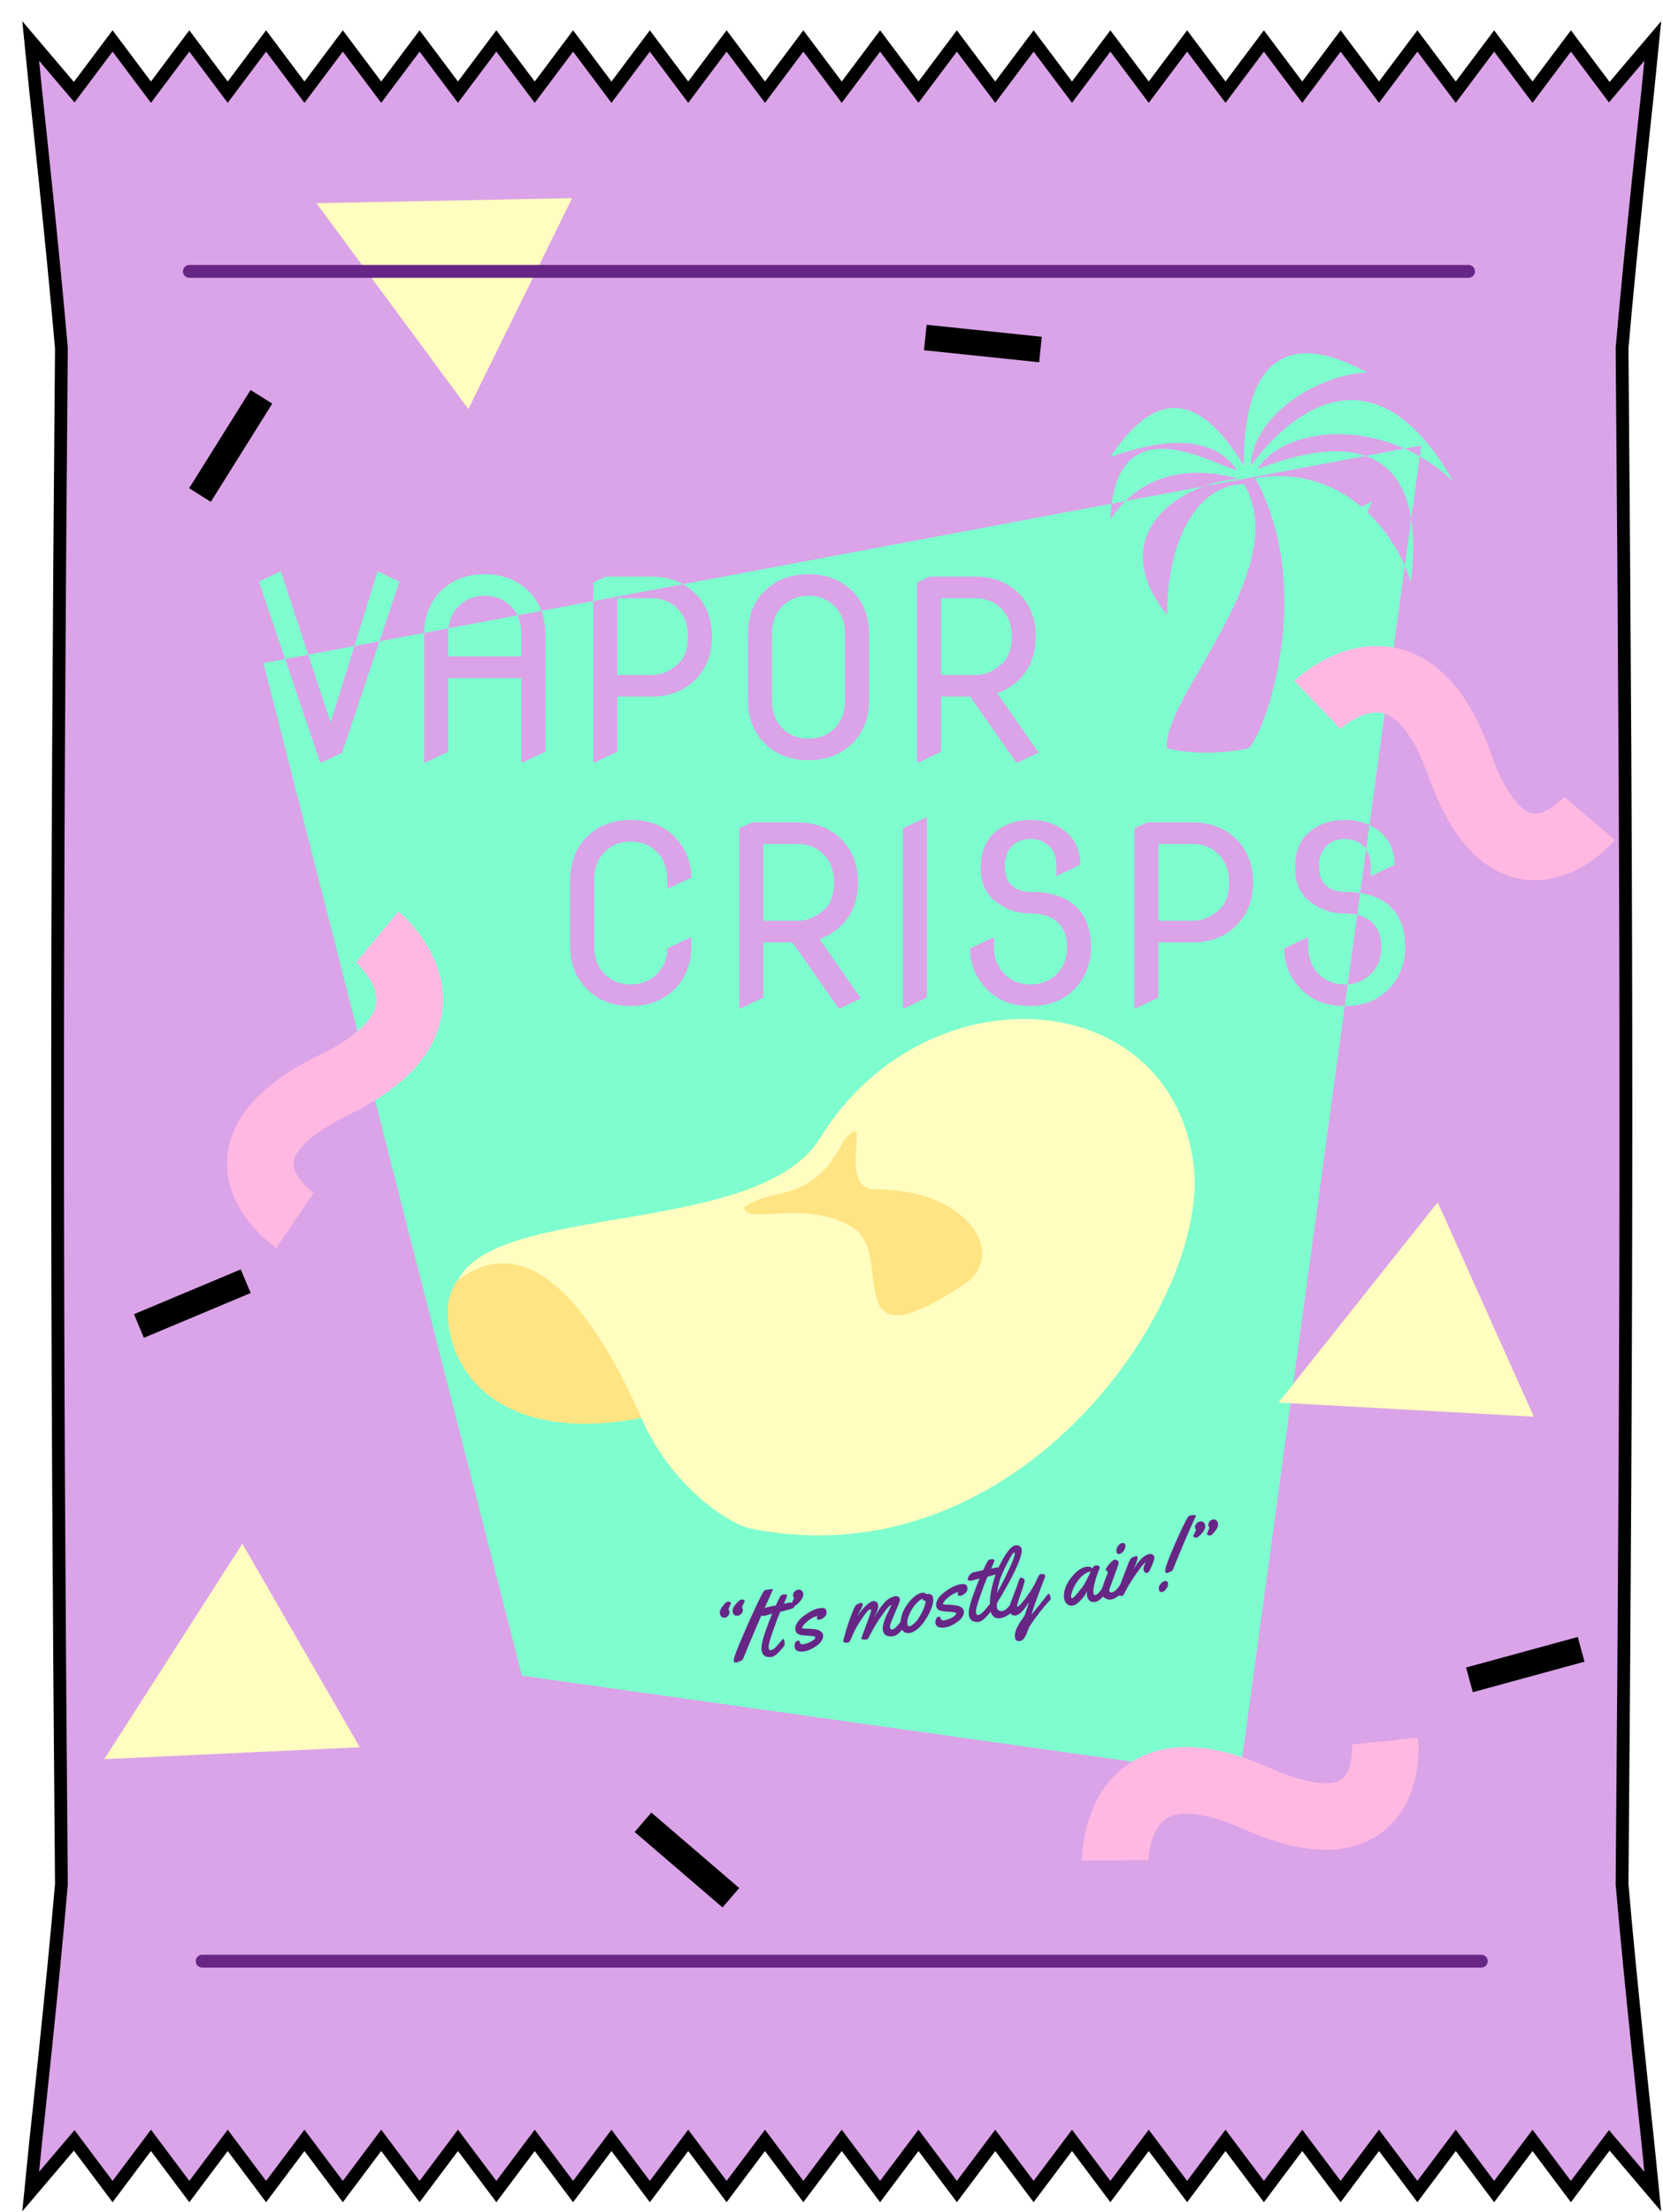 <svg width="650" height="864" viewBox="0 0 650 864" fill="none" xmlns="http://www.w3.org/2000/svg">
<g id="chips" filter="url(#filter0_d_309_151)">
<g id="Union">
<path fill-rule="evenodd" clip-rule="evenodd" d="M4 8L6 28C6 28 12.653 88.896 16 128C14 359 14 495 16 728C12.653 767.104 6 828 6 828L4 848L21 828L36 848L51 828L66 848L81 828L96 848L111 828L126 848L141 828L156 848L171 828L186 848L201 828L216 848L231 828L246 848L261 828L276 848L291 828L306 848L321 828L336 848L351 828L366 848L381 828L396 848L411 828L426 848L441 828L456 848L471 828L486 848L501 828L516 848L531 828L546 848L561 828L576 848L591 828L606 848L621 828L638 848L636 828C636 828 629.347 767.104 626 728C628 493.5 628 362 626 128C629.347 88.896 636 28 636 28L638 8L621 28L606 8L591 28L576 8L561 28L546 8L531 28L516 8L501 28L486 8L471 28L456 8L441 28L426 8L411 28L396 8L381 28L366 8L351 28L336 8L321 28L306 8L291 28L276 8L261 28L246 8L231 28L216 8L201 28L186 8L171 28L156 8L141 28L126 8L111 28L96 8L81 28L66 8L51 28L36 8L21 28L4 8Z" fill="#DBA3E8"/>
<path d="M6 28L3.512 28.249L3.514 28.26L3.515 28.271L6 28ZM4 8L5.905 6.381L0.715 0.275L1.512 8.249L4 8ZM16 128L18.5 128.022L18.501 127.904L18.491 127.787L16 128ZM16 728L18.491 728.213L18.501 728.096L18.5 727.979L16 728ZM6 828L3.515 827.728L3.514 827.74L3.512 827.751L6 828ZM4 848L1.512 847.751L0.715 855.725L5.905 849.619L4 848ZM21 828L23 826.5L21.122 823.996L19.095 826.381L21 828ZM36 848L34 849.5L36 852.167L38 849.5L36 848ZM51 828L53 826.5L51 823.833L49 826.5L51 828ZM66 848L64 849.5L66 852.167L68 849.5L66 848ZM81 828L83 826.5L81 823.833L79 826.5L81 828ZM96 848L94 849.5L96 852.167L98 849.5L96 848ZM111 828L113 826.5L111 823.833L109 826.5L111 828ZM126 848L124 849.5L126 852.167L128 849.5L126 848ZM141 828L143 826.5L141 823.833L139 826.5L141 828ZM156 848L154 849.5L156 852.167L158 849.5L156 848ZM171 828L173 826.5L171 823.833L169 826.5L171 828ZM186 848L184 849.5L186 852.167L188 849.5L186 848ZM201 828L203 826.5L201 823.833L199 826.5L201 828ZM216 848L214 849.5L216 852.167L218 849.5L216 848ZM231 828L233 826.5L231 823.833L229 826.5L231 828ZM246 848L244 849.5L246 852.167L248 849.5L246 848ZM261 828L263 826.5L261 823.833L259 826.5L261 828ZM276 848L274 849.5L276 852.167L278 849.5L276 848ZM291 828L293 826.5L291 823.833L289 826.5L291 828ZM306 848L304 849.5L306 852.167L308 849.5L306 848ZM321 828L323 826.5L321 823.833L319 826.5L321 828ZM336 848L334 849.5L336 852.167L338 849.5L336 848ZM351 828L353 826.5L351 823.833L349 826.5L351 828ZM366 848L364 849.5L366 852.167L368 849.5L366 848ZM381 828L383 826.5L381 823.833L379 826.5L381 828ZM396 848L394 849.5L396 852.167L398 849.5L396 848ZM411 828L413 826.5L411 823.833L409 826.5L411 828ZM426 848L424 849.5L426 852.167L428 849.5L426 848ZM441 828L443 826.5L441 823.833L439 826.5L441 828ZM456 848L454 849.5L456 852.167L458 849.5L456 848ZM471 828L473 826.5L471 823.833L469 826.5L471 828ZM486 848L484 849.5L486 852.167L488 849.5L486 848ZM501 828L503 826.5L501 823.833L499 826.5L501 828ZM516 848L514 849.5L516 852.167L518 849.5L516 848ZM531 828L533 826.5L531 823.833L529 826.5L531 828ZM546 848L544 849.5L546 852.167L548 849.5L546 848ZM561 828L563 826.5L561 823.833L559 826.5L561 828ZM576 848L574 849.5L576 852.167L578 849.5L576 848ZM591 828L593 826.5L591 823.833L589 826.5L591 828ZM606 848L604 849.5L606 852.167L608 849.5L606 848ZM621 828L622.905 826.381L620.878 823.996L619 826.5L621 828ZM638 848L636.095 849.619L641.285 855.725L640.488 847.751L638 848ZM636 828L638.488 827.751L638.486 827.74L638.485 827.728L636 828ZM626 728L623.5 727.979L623.499 728.096L623.509 728.213L626 728ZM626 128L623.509 127.787L623.499 127.904L623.5 128.021L626 128ZM636 28L638.485 28.271L638.486 28.26L638.488 28.249L636 28ZM638 8L640.488 8.249L641.285 0.275L636.095 6.381L638 8ZM621 28L619 29.5L620.878 32.004L622.905 29.619L621 28ZM606 8L608 6.5L606 3.833L604 6.5L606 8ZM591 28L589 29.5L591 32.167L593 29.5L591 28ZM576 8L578 6.5L576 3.833L574 6.5L576 8ZM561 28L559 29.5L561 32.167L563 29.5L561 28ZM546 8L548 6.5L546 3.833L544 6.5L546 8ZM531 28L529 29.5L531 32.167L533 29.5L531 28ZM516 8L518 6.5L516 3.833L514 6.5L516 8ZM501 28L499 29.5L501 32.167L503 29.5L501 28ZM486 8L488 6.5L486 3.833L484 6.5L486 8ZM471 28L469 29.5L471 32.167L473 29.5L471 28ZM456 8L458 6.5L456 3.833L454 6.5L456 8ZM441 28L439 29.5L441 32.167L443 29.5L441 28ZM426 8L428 6.5L426 3.833L424 6.5L426 8ZM411 28L409 29.5L411 32.167L413 29.5L411 28ZM396 8L398 6.5L396 3.833L394 6.5L396 8ZM381 28L379 29.5L381 32.167L383 29.5L381 28ZM366 8L368 6.5L366 3.833L364 6.5L366 8ZM351 28L349 29.5L351 32.167L353 29.5L351 28ZM336 8L338 6.5L336 3.833L334 6.5L336 8ZM321 28L319 29.5L321 32.167L323 29.5L321 28ZM306 8L308 6.5L306 3.833L304 6.5L306 8ZM291 28L289 29.5L291 32.167L293 29.5L291 28ZM276 8L278 6.5L276 3.833L274 6.5L276 8ZM261 28L259 29.5L261 32.167L263 29.5L261 28ZM246 8L248 6.5L246 3.833L244 6.5L246 8ZM231 28L229 29.5L231 32.167L233 29.5L231 28ZM216 8L218 6.5L216 3.833L214 6.5L216 8ZM201 28L199 29.5L201 32.167L203 29.5L201 28ZM186 8L188 6.5L186 3.833L184 6.5L186 8ZM171 28L169 29.5L171 32.167L173 29.5L171 28ZM156 8L158 6.5L156 3.833L154 6.5L156 8ZM141 28L139 29.5L141 32.167L143 29.5L141 28ZM126 8L128 6.5L126 3.833L124 6.5L126 8ZM111 28L109 29.5L111 32.167L113 29.5L111 28ZM96 8L98 6.5L96 3.833L94 6.5L96 8ZM81 28L79 29.5L81 32.167L83 29.5L81 28ZM66 8L68 6.5L66 3.833L64 6.5L66 8ZM51 28L49 29.5L51 32.167L53 29.5L51 28ZM36 8L38 6.5L36 3.833L34 6.5L36 8ZM21 28L19.095 29.619L21.122 32.004L23 29.5L21 28ZM8.488 27.751L6.488 7.751L1.512 8.249L3.512 28.249L8.488 27.751ZM18.491 127.787C16.815 108.211 14.313 83.193 12.232 63.078C11.19 53.019 10.254 44.182 9.578 37.86C9.24 34.699 8.966 32.166 8.778 30.424C8.684 29.553 8.61 28.879 8.561 28.423C8.536 28.195 8.517 28.022 8.504 27.905C8.498 27.847 8.493 27.803 8.49 27.773C8.488 27.758 8.487 27.747 8.486 27.74C8.486 27.736 8.486 27.733 8.486 27.731C8.485 27.73 8.485 27.73 8.485 27.729C8.485 27.729 8.485 27.729 6 28C3.515 28.271 3.515 28.272 3.515 28.272C3.515 28.273 3.515 28.273 3.515 28.274C3.515 28.276 3.516 28.279 3.516 28.282C3.517 28.29 3.518 28.301 3.52 28.316C3.523 28.345 3.528 28.389 3.534 28.447C3.547 28.563 3.565 28.736 3.59 28.964C3.64 29.419 3.713 30.092 3.807 30.962C3.995 32.703 4.268 35.233 4.606 38.392C5.282 44.71 6.218 53.541 7.258 63.593C9.339 83.703 11.838 108.684 13.509 128.213L18.491 127.787ZM18.5 727.979C16.5 494.993 16.5 359.007 18.5 128.022L13.5 127.978C11.5 358.993 11.5 495.007 13.5 728.021L18.5 727.979ZM6 828C8.485 828.272 8.485 828.271 8.485 828.271C8.485 828.27 8.485 828.27 8.486 828.269C8.486 828.267 8.486 828.264 8.486 828.26C8.487 828.253 8.488 828.242 8.49 828.227C8.493 828.197 8.498 828.153 8.504 828.095C8.517 827.978 8.536 827.805 8.561 827.577C8.61 827.121 8.684 826.447 8.778 825.576C8.966 823.834 9.24 821.301 9.578 818.14C10.254 811.818 11.19 802.981 12.232 792.921C14.313 772.807 16.815 747.789 18.491 728.213L13.509 727.787C11.838 747.316 9.339 772.297 7.258 792.407C6.218 802.459 5.282 811.29 4.606 817.608C4.268 820.767 3.995 823.297 3.807 825.038C3.713 825.908 3.64 826.581 3.59 827.036C3.565 827.264 3.547 827.437 3.534 827.553C3.528 827.611 3.523 827.655 3.52 827.684C3.518 827.699 3.517 827.71 3.516 827.718C3.516 827.721 3.515 827.724 3.515 827.726C3.515 827.727 3.515 827.727 3.515 827.728C3.515 827.728 3.515 827.728 6 828ZM6.488 848.249L8.488 828.249L3.512 827.751L1.512 847.751L6.488 848.249ZM19.095 826.381L2.095 846.381L5.905 849.619L22.905 829.619L19.095 826.381ZM38 846.5L23 826.5L19 829.5L34 849.5L38 846.5ZM49 826.5L34 846.5L38 849.5L53 829.5L49 826.5ZM68 846.5L53 826.5L49 829.5L64 849.5L68 846.5ZM79 826.5L64 846.5L68 849.5L83 829.5L79 826.5ZM98 846.5L83 826.5L79 829.5L94 849.5L98 846.5ZM109 826.5L94 846.5L98 849.5L113 829.5L109 826.5ZM128 846.5L113 826.5L109 829.5L124 849.5L128 846.5ZM139 826.5L124 846.5L128 849.5L143 829.5L139 826.5ZM158 846.5L143 826.5L139 829.5L154 849.5L158 846.5ZM169 826.5L154 846.5L158 849.5L173 829.5L169 826.5ZM188 846.5L173 826.5L169 829.5L184 849.5L188 846.5ZM199 826.5L184 846.5L188 849.5L203 829.5L199 826.5ZM218 846.5L203 826.5L199 829.5L214 849.5L218 846.5ZM229 826.5L214 846.5L218 849.5L233 829.5L229 826.5ZM248 846.5L233 826.5L229 829.5L244 849.5L248 846.5ZM259 826.5L244 846.5L248 849.5L263 829.5L259 826.5ZM278 846.5L263 826.5L259 829.5L274 849.5L278 846.5ZM289 826.5L274 846.5L278 849.5L293 829.5L289 826.5ZM308 846.5L293 826.5L289 829.5L304 849.5L308 846.5ZM319 826.5L304 846.5L308 849.5L323 829.5L319 826.5ZM338 846.5L323 826.5L319 829.5L334 849.5L338 846.5ZM349 826.5L334 846.5L338 849.5L353 829.5L349 826.5ZM368 846.5L353 826.5L349 829.5L364 849.5L368 846.5ZM379 826.5L364 846.5L368 849.5L383 829.5L379 826.5ZM398 846.5L383 826.5L379 829.5L394 849.5L398 846.5ZM409 826.5L394 846.5L398 849.5L413 829.5L409 826.5ZM428 846.5L413 826.5L409 829.5L424 849.5L428 846.5ZM439 826.5L424 846.5L428 849.5L443 829.5L439 826.5ZM458 846.5L443 826.5L439 829.5L454 849.5L458 846.5ZM469 826.5L454 846.5L458 849.5L473 829.5L469 826.5ZM488 846.5L473 826.5L469 829.5L484 849.5L488 846.5ZM499 826.5L484 846.5L488 849.5L503 829.5L499 826.5ZM518 846.5L503 826.5L499 829.5L514 849.5L518 846.5ZM529 826.5L514 846.5L518 849.5L533 829.5L529 826.5ZM548 846.5L533 826.5L529 829.5L544 849.5L548 846.5ZM559 826.5L544 846.5L548 849.5L563 829.5L559 826.5ZM578 846.5L563 826.5L559 829.5L574 849.5L578 846.5ZM589 826.5L574 846.5L578 849.5L593 829.5L589 826.5ZM608 846.5L593 826.5L589 829.5L604 849.5L608 846.5ZM619 826.5L604 846.5L608 849.5L623 829.5L619 826.5ZM619.095 829.619L636.095 849.619L639.905 846.381L622.905 826.381L619.095 829.619ZM640.488 847.751L638.488 827.751L633.512 828.249L635.512 848.249L640.488 847.751ZM623.509 728.213C625.185 747.789 627.686 772.807 629.768 792.921C630.81 802.981 631.746 811.818 632.422 818.14C632.76 821.301 633.034 823.834 633.222 825.576C633.316 826.447 633.39 827.121 633.439 827.577C633.464 827.805 633.483 827.978 633.496 828.095C633.502 828.153 633.507 828.197 633.51 828.227C633.512 828.242 633.513 828.253 633.514 828.26C633.514 828.264 633.514 828.267 633.514 828.269C633.515 828.27 633.515 828.27 633.515 828.271C633.515 828.271 633.515 828.272 636 828C638.485 827.728 638.485 827.728 638.485 827.728C638.485 827.727 638.485 827.727 638.485 827.726C638.485 827.724 638.484 827.721 638.484 827.718C638.483 827.71 638.482 827.699 638.48 827.684C638.477 827.655 638.472 827.611 638.466 827.553C638.453 827.437 638.435 827.264 638.41 827.036C638.36 826.581 638.287 825.908 638.193 825.038C638.005 823.297 637.732 820.767 637.394 817.608C636.718 811.29 635.782 802.459 634.742 792.407C632.66 772.297 630.162 747.316 628.491 727.787L623.509 728.213ZM623.5 128.021C625.5 362.007 625.5 493.493 623.5 727.979L628.5 728.021C630.5 493.507 630.5 361.993 628.5 127.979L623.5 128.021ZM636 28C633.515 27.729 633.515 27.729 633.515 27.729C633.515 27.73 633.515 27.73 633.514 27.731C633.514 27.733 633.514 27.736 633.514 27.74C633.513 27.747 633.512 27.758 633.51 27.773C633.507 27.803 633.502 27.847 633.496 27.905C633.483 28.022 633.464 28.195 633.439 28.423C633.39 28.879 633.316 29.553 633.222 30.424C633.034 32.166 632.76 34.699 632.422 37.86C631.746 44.182 630.81 53.019 629.768 63.078C627.686 83.193 625.185 108.211 623.509 127.787L628.491 128.213C630.162 108.684 632.66 83.703 634.742 63.593C635.782 53.541 636.718 44.71 637.394 38.392C637.732 35.233 638.005 32.703 638.193 30.962C638.287 30.092 638.36 29.419 638.41 28.964C638.435 28.736 638.453 28.563 638.466 28.447C638.472 28.389 638.477 28.345 638.48 28.316C638.482 28.301 638.483 28.29 638.484 28.282C638.484 28.279 638.485 28.276 638.485 28.274C638.485 28.273 638.485 28.273 638.485 28.272C638.485 28.272 638.485 28.271 636 28ZM635.512 7.751L633.512 27.751L638.488 28.249L640.488 8.249L635.512 7.751ZM622.905 29.619L639.905 9.619L636.095 6.381L619.095 26.381L622.905 29.619ZM604 9.5L619 29.5L623 26.5L608 6.5L604 9.5ZM593 29.5L608 9.5L604 6.5L589 26.5L593 29.5ZM574 9.5L589 29.5L593 26.5L578 6.5L574 9.5ZM563 29.5L578 9.5L574 6.5L559 26.5L563 29.5ZM544 9.5L559 29.5L563 26.5L548 6.5L544 9.5ZM533 29.5L548 9.5L544 6.5L529 26.5L533 29.5ZM514 9.5L529 29.5L533 26.5L518 6.5L514 9.5ZM503 29.5L518 9.5L514 6.5L499 26.5L503 29.5ZM484 9.5L499 29.5L503 26.5L488 6.5L484 9.5ZM473 29.5L488 9.5L484 6.5L469 26.5L473 29.5ZM454 9.5L469 29.5L473 26.5L458 6.5L454 9.5ZM443 29.5L458 9.5L454 6.5L439 26.5L443 29.5ZM424 9.5L439 29.5L443 26.5L428 6.5L424 9.5ZM413 29.5L428 9.5L424 6.5L409 26.5L413 29.5ZM394 9.5L409 29.5L413 26.5L398 6.5L394 9.5ZM383 29.5L398 9.5L394 6.5L379 26.5L383 29.5ZM364 9.5L379 29.5L383 26.5L368 6.5L364 9.5ZM353 29.5L368 9.5L364 6.5L349 26.5L353 29.5ZM334 9.5L349 29.5L353 26.5L338 6.5L334 9.5ZM323 29.5L338 9.5L334 6.5L319 26.5L323 29.5ZM304 9.5L319 29.5L323 26.5L308 6.5L304 9.5ZM293 29.5L308 9.5L304 6.5L289 26.5L293 29.5ZM274 9.5L289 29.5L293 26.5L278 6.5L274 9.5ZM263 29.5L278 9.5L274 6.5L259 26.5L263 29.5ZM244 9.5L259 29.5L263 26.5L248 6.5L244 9.5ZM233 29.5L248 9.5L244 6.5L229 26.5L233 29.5ZM214 9.5L229 29.5L233 26.5L218 6.5L214 9.5ZM203 29.5L218 9.5L214 6.5L199 26.5L203 29.5ZM184 9.5L199 29.5L203 26.5L188 6.5L184 9.5ZM173 29.5L188 9.5L184 6.5L169 26.5L173 29.5ZM154 9.5L169 29.5L173 26.5L158 6.5L154 9.5ZM143 29.5L158 9.5L154 6.5L139 26.5L143 29.5ZM124 9.5L139 29.5L143 26.5L128 6.5L124 9.5ZM113 29.5L128 9.5L124 6.5L109 26.5L113 29.5ZM94 9.5L109 29.5L113 26.5L98 6.5L94 9.5ZM83 29.5L98 9.5L94 6.5L79 26.5L83 29.5ZM64 9.5L79 29.5L83 26.5L68 6.5L64 9.5ZM53 29.5L68 9.5L64 6.5L49 26.5L53 29.5ZM34 9.5L49 29.5L53 26.5L38 6.5L34 9.5ZM23 29.5L38 9.5L34 6.5L19 26.5L23 29.5ZM2.095 9.619L19.095 29.619L22.905 26.381L5.905 6.381L2.095 9.619Z" fill="black"/>
</g>
<path id="dash5" d="M609.999 636.209L566.344 648.134" stroke="black" stroke-width="10"/>
<path id="dash4" d="M277.668 733.231L243.324 703.76" stroke="black" stroke-width="10"/>
<path id="dash3" d="M88.04 492.424L46.304 509.919" stroke="black" stroke-width="10"/>
<path id="dash2" d="M398.677 128.521L353.667 123.822" stroke="black" stroke-width="10"/>
<path id="dash1" d="M70.168 185.353L94.175 146.99" stroke="black" stroke-width="10"/>
<path id="Polygon 35" d="M115.655 71.352L215.612 69.402L175.066 151.761L115.655 71.352Z" fill="#FFFDC0"/>
<path id="Exclude" fill-rule="evenodd" clip-rule="evenodd" d="M448.189 284.354C459.501 286.883 470.339 286.187 479.948 284.354C486.474 278.727 506.503 221.988 482.575 178.7C500.437 175.898 514.202 181.572 524.179 190.032L528.374 187.744L526.5 192.112C533.311 198.557 538.134 206.232 541.089 212.954L527.257 314.258C524.429 312.94 521.224 312.281 517.641 312.281C512.234 312.281 507.688 313.781 504 316.781C500.125 319.938 498.188 324.656 498.188 330.938C498.188 336.281 499.75 340.359 502.875 343.172C507.031 346.922 511.953 348.797 517.641 348.797C519.407 348.797 521.017 348.967 522.471 349.308L518.763 376.465C518.395 376.488 518.021 376.5 517.641 376.5C513.141 376.5 509.5 374.891 506.719 371.672C504.469 369.078 503.344 365.875 503.344 362.062V358.219H502.875L493.969 362.438C493.969 368.438 496.078 373.672 500.297 378.141C504.571 382.665 510.341 384.93 517.607 384.937L476.5 686L196 646.5L95 251L103.456 249.412L117.141 289.875H117.609L125.719 286.031L140.315 242.488L157.785 239.206C157.783 239.376 157.781 239.547 157.781 239.719V289.875H158.25L167.156 285.656V256.875H195.75V289.875H196.219L205.125 285.656V239.719C205.125 236.355 204.625 233.314 203.624 230.595L223.875 226.791V289.875H224.344L233.25 285.656V264.094H246.609C253.703 264.094 259.484 261.828 263.953 257.297C268.172 253.016 270.281 247.469 270.281 240.656C270.281 233.875 268.172 228.328 263.953 224.016C262.452 222.483 260.798 221.21 258.989 220.195L426.521 188.725C426.263 190.668 426.086 192.772 426 195.049C427.775 192.291 429.75 189.846 431.906 187.714L462.649 181.939C442.934 188.992 428.244 207.48 448.189 232.269C448.189 202.006 460.549 181.135 478.208 181.135C490.616 201.896 474.554 229.794 461.545 252.389C453.847 265.76 447.218 277.274 448.189 284.354ZM462.649 181.939C467.003 180.381 471.601 179.381 476.126 178.994C458.442 174.099 442.845 176.897 431.906 187.714L426.521 188.725C430.634 157.809 455.528 167.866 469.04 173.326C471.786 174.435 474.061 175.354 475.597 175.701C464.721 159.685 441.662 164.879 426 170.507C444.708 142.37 461.675 146.698 478.208 173.963C477.773 151.46 483.429 113.8 526.5 137.608C509.968 137.608 482.123 152.326 480.818 173.97C489.084 162.715 525.195 118.994 560 180.03C555.853 176.1 551.446 172.864 546.918 170.26L547.5 166L540.974 167.226C517.125 156.526 491.606 162.048 483.429 175.268C483.908 175.119 484.65 174.847 485.612 174.495C492.613 171.927 511.3 165.073 525.74 170.087L462.649 181.939ZM525.74 170.087C534.254 173.044 541.292 180.127 543.589 194.646L541.089 212.954C542.098 215.25 542.89 217.435 543.468 219.422C544.697 209.413 544.634 201.258 543.589 194.646L546.918 170.26C544.956 169.132 542.971 168.122 540.974 167.226L525.74 170.087ZM258.989 220.195C255.451 218.211 251.324 217.219 246.609 217.219H228.844L223.875 219.562V226.791L258.989 220.195ZM194.228 232.36L203.624 230.595C202.57 227.732 200.961 225.226 198.797 223.078C194.234 218.547 188.453 216.281 181.453 216.281C174.328 216.281 168.547 218.547 164.109 223.078C159.998 227.311 157.89 232.687 157.785 239.206L167.278 237.423C167.197 238.16 167.156 238.925 167.156 239.719V248.344H195.75V239.719C195.75 236.907 195.243 234.454 194.228 232.36ZM194.228 232.36L167.278 237.423C167.623 234.274 168.708 231.649 170.531 229.547C173.312 226.328 176.953 224.719 181.453 224.719C185.953 224.719 189.594 226.328 192.375 229.547C193.114 230.399 193.732 231.337 194.228 232.36ZM130.524 244.327L140.315 242.488L148.125 219.188L140.016 215.344H139.547L130.524 244.327ZM112.483 247.716L103.456 249.412L93.234 219.188L101.344 215.344H101.812L112.483 247.716ZM112.483 247.716L121.219 274.219L130.524 244.327L112.483 247.716ZM523.635 340.788C528.333 341.511 532.117 343.149 534.984 345.703C539.172 349.422 541.266 354.812 541.266 361.875C541.266 368.25 539.172 373.672 534.984 378.141C530.703 382.672 524.922 384.938 517.641 384.938L517.607 384.937L518.763 376.465C522.723 376.214 525.989 374.617 528.562 371.672C530.781 369.141 531.891 365.906 531.891 361.969C531.891 358.25 530.984 355.328 529.172 353.203C527.523 351.266 525.289 349.967 522.471 349.308L523.635 340.788ZM525.968 323.696L527.257 314.258C528.696 314.928 530.038 315.769 531.281 316.781C535.156 319.938 537.094 324.266 537.094 329.766L528.188 333.984H527.719V330.234C527.719 327.534 527.135 325.355 525.968 323.696ZM525.968 323.696C525.596 323.166 525.164 322.689 524.672 322.266C522.703 320.547 520.359 319.688 517.641 319.688C514.609 319.688 512.172 320.641 510.328 322.547C508.484 324.453 507.562 327.016 507.562 330.234C507.562 333.328 508.266 335.656 509.672 337.219C511.547 339.312 514.203 340.359 517.641 340.359C519.781 340.359 521.779 340.502 523.635 340.788L525.968 323.696ZM233.25 255.656H246.609C250.703 255.656 254.344 254.047 257.531 250.828C259.781 248.547 260.906 245.156 260.906 240.656C260.906 236.469 259.781 233.078 257.531 230.484C254.75 227.266 251.109 225.656 246.609 225.656H233.25V255.656ZM293.719 265.5C293.719 269.688 294.844 273.078 297.094 275.672C299.875 278.891 303.516 280.5 308.016 280.5C312.516 280.5 316.156 278.891 318.938 275.672C321.188 273.078 322.312 269.688 322.312 265.5V239.719C322.312 235.531 321.188 232.141 318.938 229.547C316.156 226.328 312.516 224.719 308.016 224.719C303.516 224.719 299.875 226.328 297.094 229.547C294.844 232.141 293.719 235.531 293.719 239.719V265.5ZM284.344 265.5V239.719C284.344 232.938 286.453 227.391 290.672 223.078C295.109 218.547 300.891 216.281 308.016 216.281C315.141 216.281 320.922 218.547 325.359 223.078C329.578 227.359 331.688 232.906 331.688 239.719V265.5C331.688 272.281 329.578 277.828 325.359 282.141C320.922 286.672 315.141 288.938 308.016 288.938C300.891 288.938 295.109 286.672 290.672 282.141C286.453 277.828 284.344 272.281 284.344 265.5ZM350.438 289.875V219.562L355.406 217.219H373.172C380.297 217.219 386.078 219.484 390.516 224.016C394.734 228.328 396.844 233.875 396.844 240.656C396.844 247.469 394.734 253.016 390.516 257.297C388.016 259.828 385.094 261.656 381.75 262.781L397.969 285.984L389.719 289.875H389.25L371.203 264.094H359.812V285.656L350.906 289.875H350.438ZM359.812 255.656H373.172C377.266 255.656 380.906 254.047 384.094 250.828C386.344 248.547 387.469 245.156 387.469 240.656C387.469 236.469 386.344 233.078 384.094 230.484C381.312 227.266 377.672 225.656 373.172 225.656H359.812V255.656ZM262.219 358.219V361.5C262.219 368.281 260.109 373.828 255.891 378.141C251.453 382.672 245.672 384.938 238.547 384.938C231.422 384.938 225.641 382.672 221.203 378.141C216.984 373.828 214.875 368.281 214.875 361.5V335.719C214.875 328.938 216.984 323.391 221.203 319.078C225.641 314.547 231.422 312.281 238.547 312.281C245.922 312.281 251.703 314.547 255.891 319.078C260.109 323.609 262.219 328.844 262.219 334.781L253.312 339H252.844V335.719C252.844 331.531 251.719 328.141 249.469 325.547C246.688 322.328 243.047 320.719 238.547 320.719C234.047 320.719 230.406 322.328 227.625 325.547C225.375 328.141 224.25 331.531 224.25 335.719V361.5C224.25 365.688 225.375 369.078 227.625 371.672C230.406 374.891 234.047 376.5 238.547 376.5C243.047 376.5 246.688 374.891 249.469 371.672C251.719 369.078 252.844 366 252.844 362.438L261.75 358.219H262.219ZM280.969 385.875V315.562L285.938 313.219H303.703C310.828 313.219 316.609 315.484 321.047 320.016C325.266 324.328 327.375 329.875 327.375 336.656C327.375 343.469 325.266 349.016 321.047 353.297C318.547 355.828 315.625 357.656 312.281 358.781L328.5 381.984L320.25 385.875H319.781L301.734 360.094H290.344V381.656L281.438 385.875H280.969ZM290.344 351.656H303.703C307.797 351.656 311.438 350.047 314.625 346.828C316.875 344.547 318 341.156 318 336.656C318 332.469 316.875 329.078 314.625 326.484C311.844 323.266 308.203 321.656 303.703 321.656H290.344V351.656ZM344.906 385.875V315.562L353.812 311.344H354.281V381.656L345.375 385.875H344.906ZM418.453 361.875C418.453 368.25 416.359 373.672 412.172 378.141C407.891 382.672 402.109 384.938 394.828 384.938C387.547 384.938 381.766 382.672 377.484 378.141C373.266 373.672 371.156 368.438 371.156 362.438L380.062 358.219H380.531V362.062C380.531 365.875 381.656 369.078 383.906 371.672C386.688 374.891 390.328 376.5 394.828 376.5C399.297 376.5 402.938 374.891 405.75 371.672C407.969 369.141 409.078 365.906 409.078 361.969C409.078 358.25 408.172 355.328 406.359 353.203C403.859 350.266 400.016 348.797 394.828 348.797C389.141 348.797 384.219 346.922 380.062 343.172C376.938 340.359 375.375 336.281 375.375 330.938C375.375 324.656 377.312 319.938 381.188 316.781C384.875 313.781 389.422 312.281 394.828 312.281C400.234 312.281 404.781 313.781 408.469 316.781C412.344 319.938 414.281 324.266 414.281 329.766L405.375 333.984H404.906V330.234C404.906 326.672 403.891 324.016 401.859 322.266C399.891 320.547 397.547 319.688 394.828 319.688C391.797 319.688 389.359 320.641 387.516 322.547C385.672 324.453 384.75 327.016 384.75 330.234C384.75 333.328 385.453 335.656 386.859 337.219C388.734 339.312 391.391 340.359 394.828 340.359C402.391 340.359 408.172 342.141 412.172 345.703C416.359 349.422 418.453 354.812 418.453 361.875ZM444.75 351.656H458.109C462.203 351.656 465.844 350.047 469.031 346.828C471.281 344.547 472.406 341.156 472.406 336.656C472.406 332.469 471.281 329.078 469.031 326.484C466.25 323.266 462.609 321.656 458.109 321.656H444.75V351.656ZM435.375 385.875V315.562L440.344 313.219H458.109C465.234 313.219 471.016 315.484 475.453 320.016C479.672 324.328 481.781 329.875 481.781 336.656C481.781 343.469 479.672 349.016 475.453 353.297C470.984 357.828 465.203 360.094 458.109 360.094H444.75V381.656L435.844 385.875H435.375Z" fill="#7EFDCF"/>
<path id="Polygon 36" d="M491.696 539.834L553.94 461.598L591.519 545.352L491.696 539.834Z" fill="#FFFDC0"/>
<g id="chip">
<path id="Vector 170" d="M296.501 527.048C203.502 571.548 167 536.55 167 504.049C167 471.549 236.001 472.548 238.001 472.548C240.001 472.548 389.5 482.548 296.501 527.048Z" fill="#FFE483"/>
<path id="Rectangle 119" d="M312.5 436.552C353.5 370.05 449.189 376.049 458.5 446.549C465.5 499.549 390.951 610.254 285.494 589.05C276.06 587.153 254 571.549 243 546.549C215.72 484.549 190.5 477.049 171 492.049C186 461.549 288.726 475.114 312.5 436.552Z" fill="#FFFDC0"/>
<path id="Rectangle 120" d="M321.819 437.505C334.012 423.085 318.296 456.548 334 456.548C371.5 456.549 385.575 482.554 369 493.549C318.5 527.049 342.192 481.872 325.5 471.548C306.634 459.88 283 470.935 283 463.548C294 455.048 309.095 462.863 321.819 437.505Z" fill="#FFE483"/>
</g>
<path id="&#226;&#128;&#156;It&#226;&#128;&#153;s mostly air!&#226;&#128;&#157;" d="M280.45 623.06C279.838 623.164 279.359 623.073 279.013 622.787C278.677 622.487 278.463 622.066 278.371 621.523C278.279 620.98 278.38 620.422 278.676 619.849C278.98 619.262 279.472 618.62 280.15 617.923C280.826 617.214 281.418 616.816 281.926 616.73C282.192 616.685 282.388 616.717 282.513 616.826C282.648 616.922 282.765 616.98 282.863 616.999C282.973 617.016 283.043 617.111 283.072 617.284C283.102 617.458 283.077 617.592 282.998 617.689C282.918 617.774 282.733 618.12 282.444 618.728C282.164 619.322 282.004 619.712 281.964 619.897C282.179 620.039 282.319 620.306 282.386 620.699C282.452 621.092 282.299 621.558 281.927 622.096C281.555 622.635 281.063 622.956 280.45 623.06ZM275.395 623.846C274.818 623.944 274.36 623.837 274.022 623.526C273.695 623.213 273.486 622.785 273.394 622.242C273.302 621.699 273.393 621.149 273.667 620.591C273.939 620.022 274.373 619.396 274.97 618.712C275.579 618.026 276.051 617.655 276.386 617.598C276.733 617.539 276.987 617.567 277.149 617.683C277.321 617.784 277.444 617.841 277.517 617.852C277.59 617.863 277.642 617.962 277.674 618.146C277.703 618.32 277.677 618.449 277.597 618.534C277.528 618.617 277.372 618.958 277.129 619.558C276.884 620.146 276.753 620.531 276.736 620.712C276.939 620.856 277.074 621.13 277.143 621.535C277.21 621.928 277.08 622.389 276.754 622.92C276.426 623.439 275.973 623.748 275.395 623.846ZM292.709 612.815L293.517 612.642C293.818 612.591 293.988 612.681 294.027 612.912C294.039 612.982 294.036 613.036 294.019 613.074C289.873 622.133 286.065 630.969 282.593 639.581C282.409 640.04 282.224 640.315 282.037 640.406C282.026 640.408 281.972 640.441 281.876 640.505C281.335 640.822 280.949 641 280.718 641.04C280.487 641.079 280.361 641.106 280.34 641.122C280.256 641.255 280.138 641.334 279.988 641.36C279.85 641.383 279.756 641.393 279.708 641.389C279.662 641.397 279.521 641.373 279.286 641.318C279.053 641.275 278.932 641.23 278.924 641.183C278.828 640.617 278.793 640.273 278.82 640.149C278.924 639.288 279.866 636.751 281.648 632.538C283.427 628.314 285.264 624.181 287.158 620.139C289.061 616.084 290.244 613.804 290.705 613.298C290.845 613.143 291.048 613.043 291.313 612.998L292.709 612.815ZM298.436 614.732L299.176 614.785C299.28 614.767 299.381 614.804 299.48 614.894C299.578 614.984 299.635 615.075 299.651 615.168C299.667 615.26 299.588 615.529 299.414 615.975C299.239 616.42 299.029 616.931 298.782 617.508C298.545 618.071 298.419 618.378 298.403 618.428C299.293 618.206 299.922 618.064 300.292 618.001C300.673 617.936 300.938 617.921 301.087 617.955C301.233 617.978 301.414 618.096 301.628 618.309C301.852 618.509 302.05 618.66 302.222 618.761C302.391 618.851 302.497 619.018 302.538 619.26C302.579 619.503 302.464 619.736 302.193 619.961C301.932 620.171 301.637 620.322 301.307 620.414C298.672 621.134 297.217 621.524 296.941 621.582C296.248 623.174 295.316 625.632 294.145 628.957C292.983 632.268 292.415 634.313 292.44 635.094C292.453 635.448 292.477 635.735 292.515 635.955C292.591 636.405 292.866 636.59 293.34 636.51C293.814 636.43 294.309 636.161 294.826 635.705C295.341 635.238 295.805 634.749 296.217 634.239C297.315 632.864 297.911 632.169 298.003 632.153C298.304 632.102 298.542 632.597 298.718 633.637C298.814 634.203 298.641 634.755 298.197 635.294C297.201 636.497 296.347 637.42 295.636 638.064C294.925 638.707 294.171 639.097 293.374 639.232C293.2 639.261 293.036 639.272 292.88 639.262C291.926 639.246 291.187 639.026 290.664 638.604C290.15 638.168 289.821 637.523 289.676 636.668C289.543 635.811 289.621 634.734 289.912 633.436C290.213 632.125 290.628 630.718 291.157 629.214C292.025 626.76 292.916 624.446 293.831 622.27L293.187 622.469C291.872 622.846 291.105 623.054 290.886 623.091L290.73 623.117C290.395 623.174 290.06 623.165 289.727 623.091C289.391 623.005 289.207 622.864 289.174 622.668C289.14 622.472 289.189 622.267 289.319 622.055C289.461 621.841 289.541 621.679 289.558 621.569C289.596 621.301 289.848 620.967 290.315 620.567C290.794 620.165 291.165 619.935 291.428 619.879C291.69 619.81 291.942 619.75 292.182 619.697C292.434 619.643 292.71 619.584 293.008 619.522C293.318 619.457 293.553 619.405 293.713 619.366L295.261 619.033C295.984 617.412 296.49 616.364 296.778 615.887C297.077 615.408 297.252 615.147 297.304 615.102C297.354 615.046 297.466 615.004 297.639 614.974L298.436 614.732ZM303.87 612.919C304.482 612.815 304.955 612.907 305.289 613.195C305.635 613.481 305.854 613.896 305.946 614.439C306.038 614.982 305.932 615.547 305.627 616.133C305.334 616.718 304.849 617.365 304.173 618.074C303.507 618.769 302.989 619.148 302.619 619.211C302.249 619.274 301.977 619.248 301.804 619.135C301.642 619.02 301.518 618.958 301.433 618.948C301.349 618.939 301.291 618.848 301.262 618.674C301.231 618.49 301.255 618.355 301.336 618.27C301.417 618.185 301.597 617.845 301.876 617.251C302.166 616.643 302.33 616.247 302.37 616.062C302.156 615.92 302.016 615.658 301.952 615.277C301.885 614.884 302.032 614.419 302.393 613.883C302.765 613.344 303.257 613.023 303.87 612.919ZM304.546 633.094L304.575 633.374C304.624 633.663 304.776 633.893 305.031 634.064C305.286 634.234 305.506 634.304 305.69 634.273C307.077 634.038 308.266 633.622 309.259 633.026C310.263 632.427 310.729 631.92 310.659 631.504C310.625 631.308 310.401 631.174 309.984 631.102C309.578 631.016 308.894 630.948 307.935 630.897C306.985 630.832 306.292 630.777 305.857 630.732C305.419 630.676 305.07 630.616 304.81 630.553C304.55 630.49 304.277 630.388 303.991 630.246C303.384 629.957 303.016 629.437 302.889 628.686C302.759 627.923 302.909 627.125 303.338 626.292C303.777 625.445 304.373 624.684 305.127 624.01C305.88 623.335 306.707 622.713 307.609 622.144C309.392 621.022 310.936 620.35 312.242 620.128C313.524 619.911 314.363 620.054 314.757 620.558C314.883 620.738 314.966 620.95 315.007 621.193L315.028 621.314C315.132 621.926 315.08 622.428 314.873 622.82C314.678 623.21 314.321 623.591 313.802 623.965C313.294 624.336 312.873 624.55 312.538 624.607C312.214 624.662 312.002 624.674 311.902 624.643C311.813 624.611 311.734 624.565 311.665 624.505C311.593 624.434 311.508 624.389 311.41 624.37C311.323 624.349 311.268 624.269 311.245 624.131C311.221 623.992 311.255 623.844 311.347 623.686C311.437 623.516 311.492 623.346 311.511 623.176C310.754 623.34 309.987 623.655 309.21 624.119C308.431 624.572 307.775 625.046 307.24 625.541C306.718 626.034 306.29 626.492 305.958 626.917C305.626 627.342 305.475 627.641 305.504 627.814C305.532 627.976 305.82 628.064 306.369 628.078C308.841 628.146 310.482 628.29 311.292 628.509C312.102 628.728 312.688 629.033 313.051 629.423C313.415 629.813 313.627 630.187 313.688 630.545C313.813 631.285 313.637 632.034 313.159 632.792C312.682 633.551 312.045 634.211 311.249 634.774C309.544 636.002 307.998 636.734 306.611 636.969C305.236 637.202 304.247 637.15 303.643 636.813C303.053 636.485 302.708 636.032 302.61 635.455C302.512 634.877 302.567 634.321 302.773 633.787C302.989 633.239 303.328 632.926 303.791 632.848C304.253 632.769 304.504 632.851 304.546 633.094ZM323.695 633.519L322.84 633.628L322.528 633.681C322.406 633.666 322.273 633.618 322.129 633.535C321.972 633.455 321.856 633.397 321.778 633.363C321.701 633.328 321.653 633.253 321.633 633.138C321.612 633.011 321.622 632.789 321.663 632.473C323.076 627.134 324.581 622.802 326.18 619.476C326.357 619.113 326.685 618.808 327.166 618.56C327.657 618.299 328.145 618.127 328.63 618.044C328.919 617.995 329.101 618.196 329.178 618.647C329.199 618.774 329.183 618.955 329.127 619.19C329.07 619.414 328.898 619.8 328.61 620.348C328.323 620.896 327.978 621.525 327.575 622.235C327.173 622.945 326.945 623.352 326.891 623.456C328.196 621.547 329.416 620.086 330.552 619.073C331.697 618.047 332.553 617.486 333.119 617.39C333.697 617.292 334.164 617.385 334.521 617.669C334.888 617.94 335.104 618.266 335.168 618.647C335.231 619.017 335.255 619.334 335.24 619.598C335.235 619.848 335.187 620.124 335.095 620.425C335.002 620.714 334.92 620.965 334.849 621.179C334.788 621.38 334.668 621.656 334.49 622.007C334.31 622.347 334.184 622.582 334.111 622.713C334.049 622.842 333.908 623.092 333.685 623.463C333.474 623.831 333.36 624.035 333.343 624.074C333.612 623.695 333.981 623.139 334.451 622.406C334.921 621.672 335.316 621.059 335.636 620.565C335.968 620.069 336.389 619.504 336.9 618.87C337.409 618.225 337.895 617.691 338.358 617.268C339.472 616.271 340.671 615.664 341.953 615.446C342.392 615.372 342.786 615.447 343.133 615.674C343.48 615.9 343.687 616.21 343.754 616.603C343.819 616.984 343.508 617.988 342.821 619.614C342.132 621.228 341.445 622.854 340.76 624.492C340.084 626.116 339.779 627.118 339.843 627.5C339.934 628.031 340.086 628.332 340.3 628.403C340.512 628.462 340.755 628.457 341.028 628.386C341.301 628.316 341.658 628.072 342.098 627.652C342.549 627.231 342.941 626.808 343.273 626.383C343.811 625.698 344.305 625.037 344.756 624.402C344.854 624.279 344.972 624.205 345.111 624.182C345.33 624.144 345.492 624.289 345.595 624.617C345.698 624.944 345.78 625.287 345.84 625.645C345.901 626.003 345.909 626.257 345.863 626.408C345.637 627.111 345.032 628.028 344.047 629.158C343.062 630.288 342.044 630.942 340.992 631.12C340.865 631.142 340.772 631.152 340.712 631.15C339.502 631.236 338.622 631.053 338.069 630.6C337.527 630.133 337.192 629.53 337.067 628.791C336.942 628.051 337.038 627.114 337.357 625.978C337.687 624.841 338.08 623.793 338.535 622.836C338.991 621.88 339.41 621.018 339.791 620.252C340.182 619.473 340.372 619.054 340.362 618.996C340.353 618.939 340.302 618.918 340.209 618.933C339.851 618.994 339.152 619.707 338.111 621.072C336.332 623.406 334.83 625.622 333.605 627.72C333.283 628.274 332.533 629.667 331.354 631.899C331.22 632.16 330.962 632.322 330.581 632.387C330.211 632.45 329.812 632.446 329.385 632.376C328.955 632.294 328.72 632.138 328.681 631.907C328.661 631.791 329.306 630.018 330.614 626.587C331.92 623.144 332.549 621.284 332.502 621.007C332.453 620.718 332.255 620.603 331.909 620.662C331.574 620.719 330.961 621.346 330.07 622.543C327.621 625.834 325.828 628.997 324.69 632.031C324.614 632.21 324.455 632.499 324.213 632.896C323.972 633.294 323.799 633.501 323.695 633.519ZM354.799 614.551C355.146 614.492 355.524 614.589 355.935 614.84C356.358 615.089 356.624 615.537 356.734 616.184C356.842 616.82 356.758 617.69 356.481 618.794C356.203 619.888 355.761 621.032 355.156 622.228C354.549 623.413 353.851 624.554 353.062 625.65C352.283 626.733 351.396 627.668 350.4 628.455C349.414 629.229 348.476 629.691 347.586 629.842C346.697 629.992 345.933 629.837 345.296 629.374C344.669 628.898 344.271 628.163 344.102 627.17C343.932 626.165 343.986 625.014 344.266 623.719C344.557 622.421 345.011 621.245 345.628 620.189C346.244 619.122 346.939 618.142 347.715 617.25C349.342 615.417 350.865 614.38 352.287 614.139C352.922 614.031 353.428 614.106 353.804 614.363C353.937 614.448 354.011 614.53 354.025 614.611L354.042 614.715C354.2 614.665 354.452 614.61 354.799 614.551ZM353.439 617.153L353.318 617.174C352.914 617.242 352.662 616.982 352.562 616.393C351.765 616.813 350.964 617.448 350.157 618.298C349.35 619.148 348.663 620.108 348.096 621.179C346.939 623.325 346.459 625.052 346.657 626.362C346.767 627.009 347.059 627.292 347.532 627.212C348.006 627.132 348.658 626.7 349.488 625.918C350.318 625.135 351.092 624.088 351.808 622.778C352.537 621.466 353.055 620.35 353.362 619.43C353.679 618.497 353.812 617.88 353.761 617.58C353.709 617.268 353.601 617.125 353.439 617.153ZM359.588 623.759L359.617 624.039C359.666 624.328 359.818 624.558 360.073 624.729C360.328 624.899 360.548 624.969 360.733 624.938C362.119 624.702 363.308 624.287 364.301 623.691C365.305 623.092 365.771 622.585 365.701 622.169C365.668 621.973 365.443 621.839 365.026 621.767C364.62 621.681 363.937 621.613 362.977 621.562C362.027 621.497 361.334 621.442 360.899 621.397C360.461 621.341 360.112 621.281 359.852 621.218C359.592 621.155 359.319 621.053 359.033 620.911C358.426 620.622 358.058 620.102 357.931 619.351C357.801 618.588 357.951 617.79 358.381 616.957C358.819 616.11 359.415 615.349 360.169 614.674C360.922 614 361.75 613.378 362.651 612.809C364.434 611.687 365.978 611.015 367.284 610.793C368.566 610.576 369.405 610.719 369.799 611.223C369.925 611.403 370.008 611.615 370.05 611.858L370.07 611.979C370.174 612.591 370.123 613.093 369.916 613.485C369.72 613.875 369.363 614.256 368.844 614.63C368.336 615.001 367.915 615.215 367.58 615.272C367.256 615.327 367.044 615.339 366.944 615.308C366.856 615.276 366.776 615.23 366.707 615.17C366.635 615.099 366.55 615.054 366.452 615.035C366.365 615.014 366.31 614.934 366.287 614.796C366.263 614.657 366.298 614.509 366.39 614.35C366.48 614.181 366.534 614.011 366.553 613.841C365.796 614.005 365.029 614.32 364.252 614.784C363.473 615.237 362.817 615.711 362.283 616.206C361.76 616.699 361.333 617.157 361.001 617.582C360.668 618.007 360.517 618.306 360.546 618.479C360.574 618.641 360.862 618.729 361.411 618.743C363.883 618.811 365.524 618.954 366.334 619.174C367.144 619.393 367.73 619.698 368.094 620.088C368.457 620.478 368.669 620.852 368.73 621.21C368.855 621.949 368.679 622.698 368.201 623.457C367.724 624.215 367.087 624.876 366.291 625.439C364.586 626.667 363.04 627.399 361.653 627.634C360.279 627.867 359.289 627.815 358.685 627.478C358.095 627.15 357.75 626.697 357.652 626.12C357.554 625.542 357.609 624.986 357.815 624.452C358.031 623.904 358.371 623.591 358.833 623.513C359.295 623.434 359.547 623.516 359.588 623.759ZM379.474 600.988L380.214 601.041C380.318 601.023 380.419 601.06 380.518 601.15C380.616 601.24 380.673 601.331 380.689 601.424C380.705 601.516 380.626 601.785 380.452 602.231C380.278 602.676 380.067 603.187 379.82 603.764C379.583 604.327 379.457 604.634 379.441 604.684C380.331 604.462 380.96 604.32 381.33 604.257C381.711 604.192 381.976 604.177 382.125 604.211C382.271 604.234 382.452 604.352 382.666 604.565C382.89 604.765 383.088 604.916 383.26 605.017C383.43 605.107 383.535 605.274 383.576 605.516C383.617 605.759 383.502 605.992 383.231 606.217C382.97 606.427 382.675 606.578 382.346 606.67C379.71 607.39 378.255 607.78 377.979 607.838C377.287 609.43 376.354 611.888 375.183 615.213C374.021 618.524 373.453 620.569 373.478 621.35C373.491 621.704 373.516 621.991 373.553 622.211C373.629 622.661 373.904 622.846 374.378 622.766C374.852 622.686 375.347 622.417 375.864 621.961C376.379 621.494 376.843 621.005 377.256 620.495C378.354 619.12 378.949 618.425 379.041 618.409C379.342 618.358 379.58 618.853 379.756 619.893C379.852 620.459 379.679 621.011 379.235 621.55C378.239 622.753 377.385 623.676 376.674 624.32C375.963 624.964 375.209 625.353 374.412 625.488C374.238 625.517 374.074 625.528 373.918 625.518C372.964 625.502 372.225 625.282 371.702 624.86C371.188 624.424 370.859 623.779 370.714 622.924C370.581 622.067 370.659 620.99 370.95 619.692C371.251 618.381 371.666 616.974 372.196 615.47C373.063 613.017 373.954 610.702 374.869 608.526L374.225 608.725C372.91 609.102 372.143 609.31 371.924 609.347L371.768 609.373C371.433 609.43 371.098 609.421 370.765 609.347C370.429 609.261 370.245 609.12 370.212 608.924C370.178 608.728 370.227 608.523 370.357 608.311C370.499 608.097 370.579 607.935 370.596 607.825C370.634 607.557 370.886 607.223 371.353 606.823C371.832 606.421 372.203 606.191 372.467 606.135C372.728 606.066 372.98 606.006 373.22 605.953C373.473 605.899 373.748 605.84 374.046 605.778C374.356 605.713 374.591 605.661 374.751 605.622L376.299 605.289C377.023 603.668 377.528 602.62 377.816 602.143C378.115 601.664 378.291 601.403 378.342 601.358C378.392 601.302 378.504 601.26 378.677 601.23L379.474 600.988ZM388.917 595.589C389.472 595.495 389.985 595.58 390.458 595.845C390.941 596.096 391.237 596.545 391.346 597.192C391.456 597.839 391.27 598.916 390.789 600.424C390.306 601.92 389.684 603.476 388.924 605.091C388.162 606.694 387.282 608.412 386.286 610.245C384.711 613.151 383.172 615.783 381.67 618.142C381.682 618.282 381.674 618.551 381.647 618.948C381.628 619.331 381.652 619.714 381.716 620.095C381.781 620.476 382.013 620.794 382.413 621.047C382.822 621.286 383.286 621.362 383.806 621.274C384.326 621.186 384.849 620.907 385.376 620.437C385.914 619.966 386.364 619.467 386.727 618.942C387.68 617.556 388.296 616.84 388.573 616.793C388.85 616.746 389.061 617.144 389.204 617.987L389.262 618.334C389.339 618.784 389.314 619.127 389.187 619.363C388.419 620.717 387.478 621.792 386.364 622.587C385.249 623.371 384.149 623.855 383.063 624.039C381.977 624.223 381.095 624.034 380.417 623.471C379.737 622.897 379.299 622.032 379.103 620.877C378.721 618.624 378.873 615.876 379.559 612.634C380.255 609.378 381.179 606.553 382.33 604.159C384.919 598.751 387.115 595.895 388.917 595.589ZM388.625 598.598C388.596 598.425 388.523 598.348 388.408 598.368C388.003 598.436 387.136 599.772 385.807 602.374C384.477 604.977 383.542 607.032 383.001 608.538C382.472 610.042 382.043 611.892 381.714 614.087C382.803 612.238 384.259 609.4 386.082 605.573C387.915 601.732 388.762 599.407 388.625 598.598ZM394.34 627.35C394.292 627.418 394.161 627.737 393.949 628.308C393.751 628.888 393.529 629.473 393.284 630.061C393.041 630.661 392.712 631.245 392.298 631.815C391.895 632.383 391.529 632.712 391.199 632.804C390.884 632.905 390.68 632.963 390.587 632.979C389.524 633.159 388.902 632.712 388.719 631.637C388.506 630.378 388.909 628.794 389.928 626.886C390.317 626.166 390.825 625.373 391.45 624.506C392.078 623.651 392.417 623.165 392.469 623.05C392.523 622.945 393.115 621.181 394.246 617.756C393.342 619.157 392.482 620.32 391.663 621.243C390.843 622.155 390.002 622.731 389.14 622.972L389.018 622.993C388.568 623.069 388.098 622.995 387.608 622.769C387.12 622.554 386.813 622.077 386.687 621.338C386.501 620.24 386.616 619.127 387.03 617.999C387.178 617.606 387.433 616.938 387.796 615.997C388.171 615.054 388.511 614.147 388.814 613.275C389.123 612.569 389.425 611.757 389.721 610.839C390.017 609.921 390.25 609.264 390.42 608.866C390.589 608.457 390.777 608.235 390.985 608.2C391.193 608.165 391.481 608.253 391.85 608.463C392.228 608.661 392.447 608.939 392.508 609.297C392.569 609.655 392.075 611.337 391.028 614.344C389.981 617.35 389.49 619.044 389.554 619.425C389.57 619.518 389.624 619.556 389.717 619.541C390.029 619.488 390.642 618.932 391.556 617.874C392.479 616.802 393.47 615.463 394.529 613.857C395.713 612.075 396.607 610.48 397.212 609.069C397.288 608.89 397.349 608.755 397.393 608.664C397.446 608.56 397.508 608.431 397.577 608.277C397.655 608.109 397.716 607.98 397.761 607.889C397.816 607.796 397.876 607.691 397.939 607.573C398.012 607.442 398.078 607.342 398.137 607.272C398.197 607.203 398.262 607.132 398.333 607.061C398.441 606.924 398.57 606.842 398.72 606.817C398.882 606.789 399.124 606.784 399.448 606.8C399.783 606.815 399.987 606.858 400.058 606.929C400.141 606.998 400.223 607.061 400.304 607.119C400.441 607.226 400.52 607.338 400.539 607.453C400.557 607.557 400.535 607.709 400.474 607.91C400.411 608.099 400.029 609.103 399.327 610.922C397.265 616.287 395.882 620.183 395.176 622.608C396.681 620.832 398.782 618.223 401.479 614.782C401.589 614.657 401.707 614.583 401.834 614.561C402.192 614.501 402.464 615.019 402.65 616.117C402.705 616.44 402.684 616.664 402.586 616.787C399.582 620.031 396.833 623.552 394.34 627.35ZM420.349 603.469C421.227 603.321 421.717 603.546 421.819 604.147C421.874 604.471 421.839 604.72 421.715 604.896C421.59 605.072 421.352 605.629 421 606.568C420.658 607.494 420.299 608.672 419.923 610.103C419.557 611.52 419.367 612.711 419.353 613.676C419.337 613.798 419.348 613.962 419.383 614.17C419.491 614.806 419.718 615.094 420.064 615.035C420.411 614.977 420.794 614.745 421.213 614.341C421.629 613.926 421.991 613.502 422.298 613.07C422.604 612.626 422.896 612.178 423.176 611.726C423.468 611.273 423.643 611.011 423.703 610.942C423.762 610.872 423.861 610.826 424 610.802C424.219 610.765 424.381 610.91 424.484 611.237C424.587 611.564 424.669 611.907 424.729 612.265C424.79 612.623 424.798 612.878 424.752 613.028C424.528 613.743 423.923 614.66 422.936 615.779C421.961 616.895 421.005 617.532 420.069 617.691C419.145 617.848 418.415 617.68 417.88 617.189C417.345 616.697 417.02 616.11 416.904 615.429C416.787 614.736 416.799 614.109 416.942 613.55C416.195 614.961 415.271 616.205 414.17 617.283C413.081 618.359 412.143 618.964 411.357 619.097C410.572 619.231 409.89 619.102 409.313 618.713C408.578 618.232 408.122 617.471 407.946 616.431C407.767 615.38 407.82 614.289 408.104 613.159C408.397 612.016 408.852 610.946 409.467 609.951C410.081 608.943 410.783 608.004 411.575 607.133C413.238 605.306 414.878 604.255 416.496 603.98C417.12 603.875 417.646 603.892 418.074 604.034C418.502 604.175 418.794 604.393 418.951 604.687C419.158 604.224 419.345 603.925 419.512 603.79C419.689 603.641 419.968 603.534 420.349 603.469ZM418.371 605.784C416.395 606.119 414.536 607.564 412.794 610.117C412.176 611.03 411.643 612.09 411.193 613.295C410.756 614.498 410.571 615.302 410.64 615.707C410.708 616.111 410.858 616.294 411.089 616.255C411.413 616.2 412.206 615.411 413.469 613.89C414.731 612.356 415.553 611.248 415.937 610.565C416.354 609.805 417.166 608.211 418.371 605.784ZM431.869 595.49C431.98 596.148 431.787 596.864 431.288 597.638C430.787 598.401 430.202 598.839 429.532 598.952C428.873 599.064 428.485 598.773 428.368 598.08C428.25 597.387 428.427 596.679 428.899 595.958C429.381 595.222 429.974 594.795 430.679 594.675C430.99 594.622 431.254 594.667 431.468 594.809C431.682 594.951 431.816 595.178 431.869 595.49ZM431.627 611.095C431.686 611.442 431.693 611.696 431.649 611.858C431.279 613.11 430.537 614.198 429.422 615.124C428.305 616.039 427.291 616.573 426.378 616.728C425.465 616.883 424.627 616.71 423.865 616.209C423.103 615.709 422.668 615.141 422.56 614.505C422.452 613.87 422.613 612.892 423.043 611.571C423.472 610.25 423.918 609.021 424.379 607.885C424.84 606.749 425.064 606.141 425.05 606.06C425.034 605.967 424.883 605.815 424.598 605.602C424.324 605.387 424.177 605.221 424.157 605.106C424.135 604.979 424.318 604.621 424.706 604.032C425.103 603.43 425.6 602.823 426.198 602.21C426.805 601.584 427.287 601.241 427.645 601.18C428.015 601.117 428.372 601.223 428.716 601.498C429.059 601.772 429.254 602.042 429.299 602.308C429.344 602.574 428.393 605.309 426.447 610.512C426.424 610.587 426.352 610.76 426.231 611.03C426.12 611.286 426.032 611.503 425.967 611.681C425.912 611.845 425.845 612.046 425.767 612.285C425.614 612.787 425.564 613.193 425.617 613.505C425.684 613.898 425.983 614.049 426.514 613.959C427.046 613.869 427.564 613.597 428.07 613.143C428.585 612.675 429.013 612.187 429.354 611.677C430.243 610.326 430.762 609.638 430.912 609.612C431.212 609.561 431.451 610.056 431.627 611.095ZM435.088 604.803C437.29 601.244 439.35 599.302 441.268 598.977C441.741 598.896 442.153 598.975 442.502 599.213C442.861 599.438 443.079 599.775 443.155 600.226C443.232 600.676 443.037 601.488 442.57 602.661C442.113 603.82 441.674 604.809 441.255 605.629C441.029 606.048 440.731 606.289 440.361 606.351C440.003 606.412 439.697 606.327 439.444 606.097C439.203 605.864 439.052 605.569 438.991 605.211C438.856 604.414 439.13 603.44 439.815 602.29L439.774 602.261C439.399 602.36 438.579 603.272 437.314 604.996C436.061 606.718 435.002 608.253 434.137 609.6C433.281 610.934 432.377 612.537 431.423 614.411C431.149 614.968 430.885 615.268 430.63 615.312C430.388 615.353 430.052 615.333 429.622 615.251C429.178 615.16 428.91 615.086 428.818 615.031C428.714 614.977 428.648 614.869 428.62 614.708C428.593 614.546 428.608 614.353 428.665 614.129C428.72 613.894 428.841 613.559 429.029 613.123C429.205 612.689 429.467 611.991 429.815 611.028C430.174 610.064 430.735 608.602 431.496 606.643C432.257 604.683 432.71 603.501 432.855 603.096C433.165 602.259 433.429 601.643 433.648 601.25C434.056 600.503 434.878 600.025 436.115 599.815C436.392 599.768 436.56 599.918 436.619 600.264C436.711 600.807 436.382 601.915 435.631 603.588L435.088 604.803ZM457.546 583.843L458.91 583.79C459.199 583.741 459.359 583.808 459.39 583.993C459.396 584.028 459.386 584.107 459.359 584.23C456.669 590.095 453.732 596.958 450.549 604.82C450.375 605.265 450.178 605.542 449.959 605.651C449.948 605.653 449.937 605.66 449.927 605.674C449.918 605.687 449.898 605.709 449.867 605.738C449.846 605.753 449.813 605.771 449.769 605.79C449.607 605.889 449.411 605.958 449.18 605.997C448.949 606.036 448.793 606.098 448.712 606.183C448.631 606.268 448.458 606.333 448.193 606.378C447.765 606.451 447.514 606.267 447.44 605.828C447.308 605.054 447.961 602.911 449.398 599.399C450.844 595.873 452.29 592.585 453.733 589.535C455.175 586.473 456.127 584.689 456.588 584.183C456.718 584.042 457.038 583.929 457.546 583.843ZM444.963 612.881C444.839 612.153 445.034 611.442 445.546 610.749C446.057 610.045 446.647 609.636 447.317 609.522C447.999 609.406 448.397 609.684 448.51 610.354C448.624 611.024 448.425 611.741 447.912 612.505C447.412 613.268 446.826 613.706 446.156 613.82C445.486 613.933 445.088 613.62 444.963 612.881ZM460.989 586.272C461.602 586.168 462.075 586.26 462.409 586.548C462.755 586.834 462.973 587.249 463.066 587.792C463.158 588.335 463.051 588.899 462.747 589.486C462.454 590.071 461.969 590.717 461.293 591.426C460.626 592.122 460.108 592.501 459.739 592.564C459.369 592.626 459.097 592.601 458.923 592.488C458.761 592.373 458.638 592.31 458.553 592.301C458.468 592.292 458.411 592.2 458.382 592.027C458.35 591.842 458.375 591.707 458.456 591.622C458.536 591.537 458.716 591.198 458.996 590.604C459.285 589.996 459.45 589.599 459.49 589.414C459.275 589.272 459.136 589.011 459.071 588.63C459.005 588.237 459.152 587.772 459.512 587.235C459.885 586.697 460.377 586.376 460.989 586.272ZM466.044 585.486C466.622 585.388 467.08 585.494 467.418 585.805C467.754 586.105 467.967 586.521 468.057 587.052C468.145 587.572 468.055 588.128 467.787 588.72C467.517 589.301 467.078 589.934 466.469 590.62C465.872 591.303 465.4 591.675 465.053 591.733C464.718 591.79 464.464 591.762 464.29 591.649C464.128 591.534 464.01 591.471 463.937 591.459C463.864 591.448 463.813 591.356 463.783 591.182C463.752 590.997 463.771 590.863 463.84 590.78C463.909 590.697 464.066 590.362 464.311 589.773C464.565 589.172 464.702 588.786 464.721 588.616C464.505 588.463 464.363 588.19 464.297 587.797C464.228 587.392 464.358 586.931 464.686 586.411C465.014 585.892 465.466 585.584 466.044 585.486Z" fill="#672686"/>
<path id="squiggle3" d="M427.918 718.629C427.918 718.629 427.561 669.699 482.896 694.342C538.232 718.984 533.347 672.054 533.347 672.054" stroke="#FFB8E2" stroke-width="26"/>
<path id="squiggle2" d="M139.458 357.979C139.458 357.979 177.154 389.176 122.694 415.698C68.234 442.219 107.311 468.663 107.311 468.663" stroke="#FFB8E2" stroke-width="26"/>
<path id="squiggle1" d="M506.953 267.342C506.953 267.342 542.175 233.376 562.433 290.463C582.69 347.55 613.343 311.68 613.343 311.68" stroke="#FFB8E2" stroke-width="26"/>
<path id="triangle 1" d="M32.756 679.11L86.724 594.952L132.623 674.452L32.756 679.11Z" fill="#FFFDC0"/>
<path id="Vector 168" d="M71 758H571" stroke="#672686" stroke-width="5" stroke-linecap="round"/>
<path id="Vector 169" d="M66 98H566" stroke="#672686" stroke-width="5" stroke-linecap="round"/>
</g>
<defs>
<filter id="filter0_d_309_151" x="0.715" y="0.275" width="648.57" height="863.449" filterUnits="userSpaceOnUse" color-interpolation-filters="sRGB">
<feFlood flood-opacity="0" result="BackgroundImageFix"/>
<feColorMatrix in="SourceAlpha" type="matrix" values="0 0 0 0 0 0 0 0 0 0 0 0 0 0 0 0 0 0 127 0" result="hardAlpha"/>
<feOffset dx="8" dy="8"/>
<feComposite in2="hardAlpha" operator="out"/>
<feColorMatrix type="matrix" values="0 0 0 0 0 0 0 0 0 0 0 0 0 0 0 0 0 0 1 0"/>
<feBlend mode="normal" in2="BackgroundImageFix" result="effect1_dropShadow_309_151"/>
<feBlend mode="normal" in="SourceGraphic" in2="effect1_dropShadow_309_151" result="shape"/>
</filter>
</defs>
</svg>
